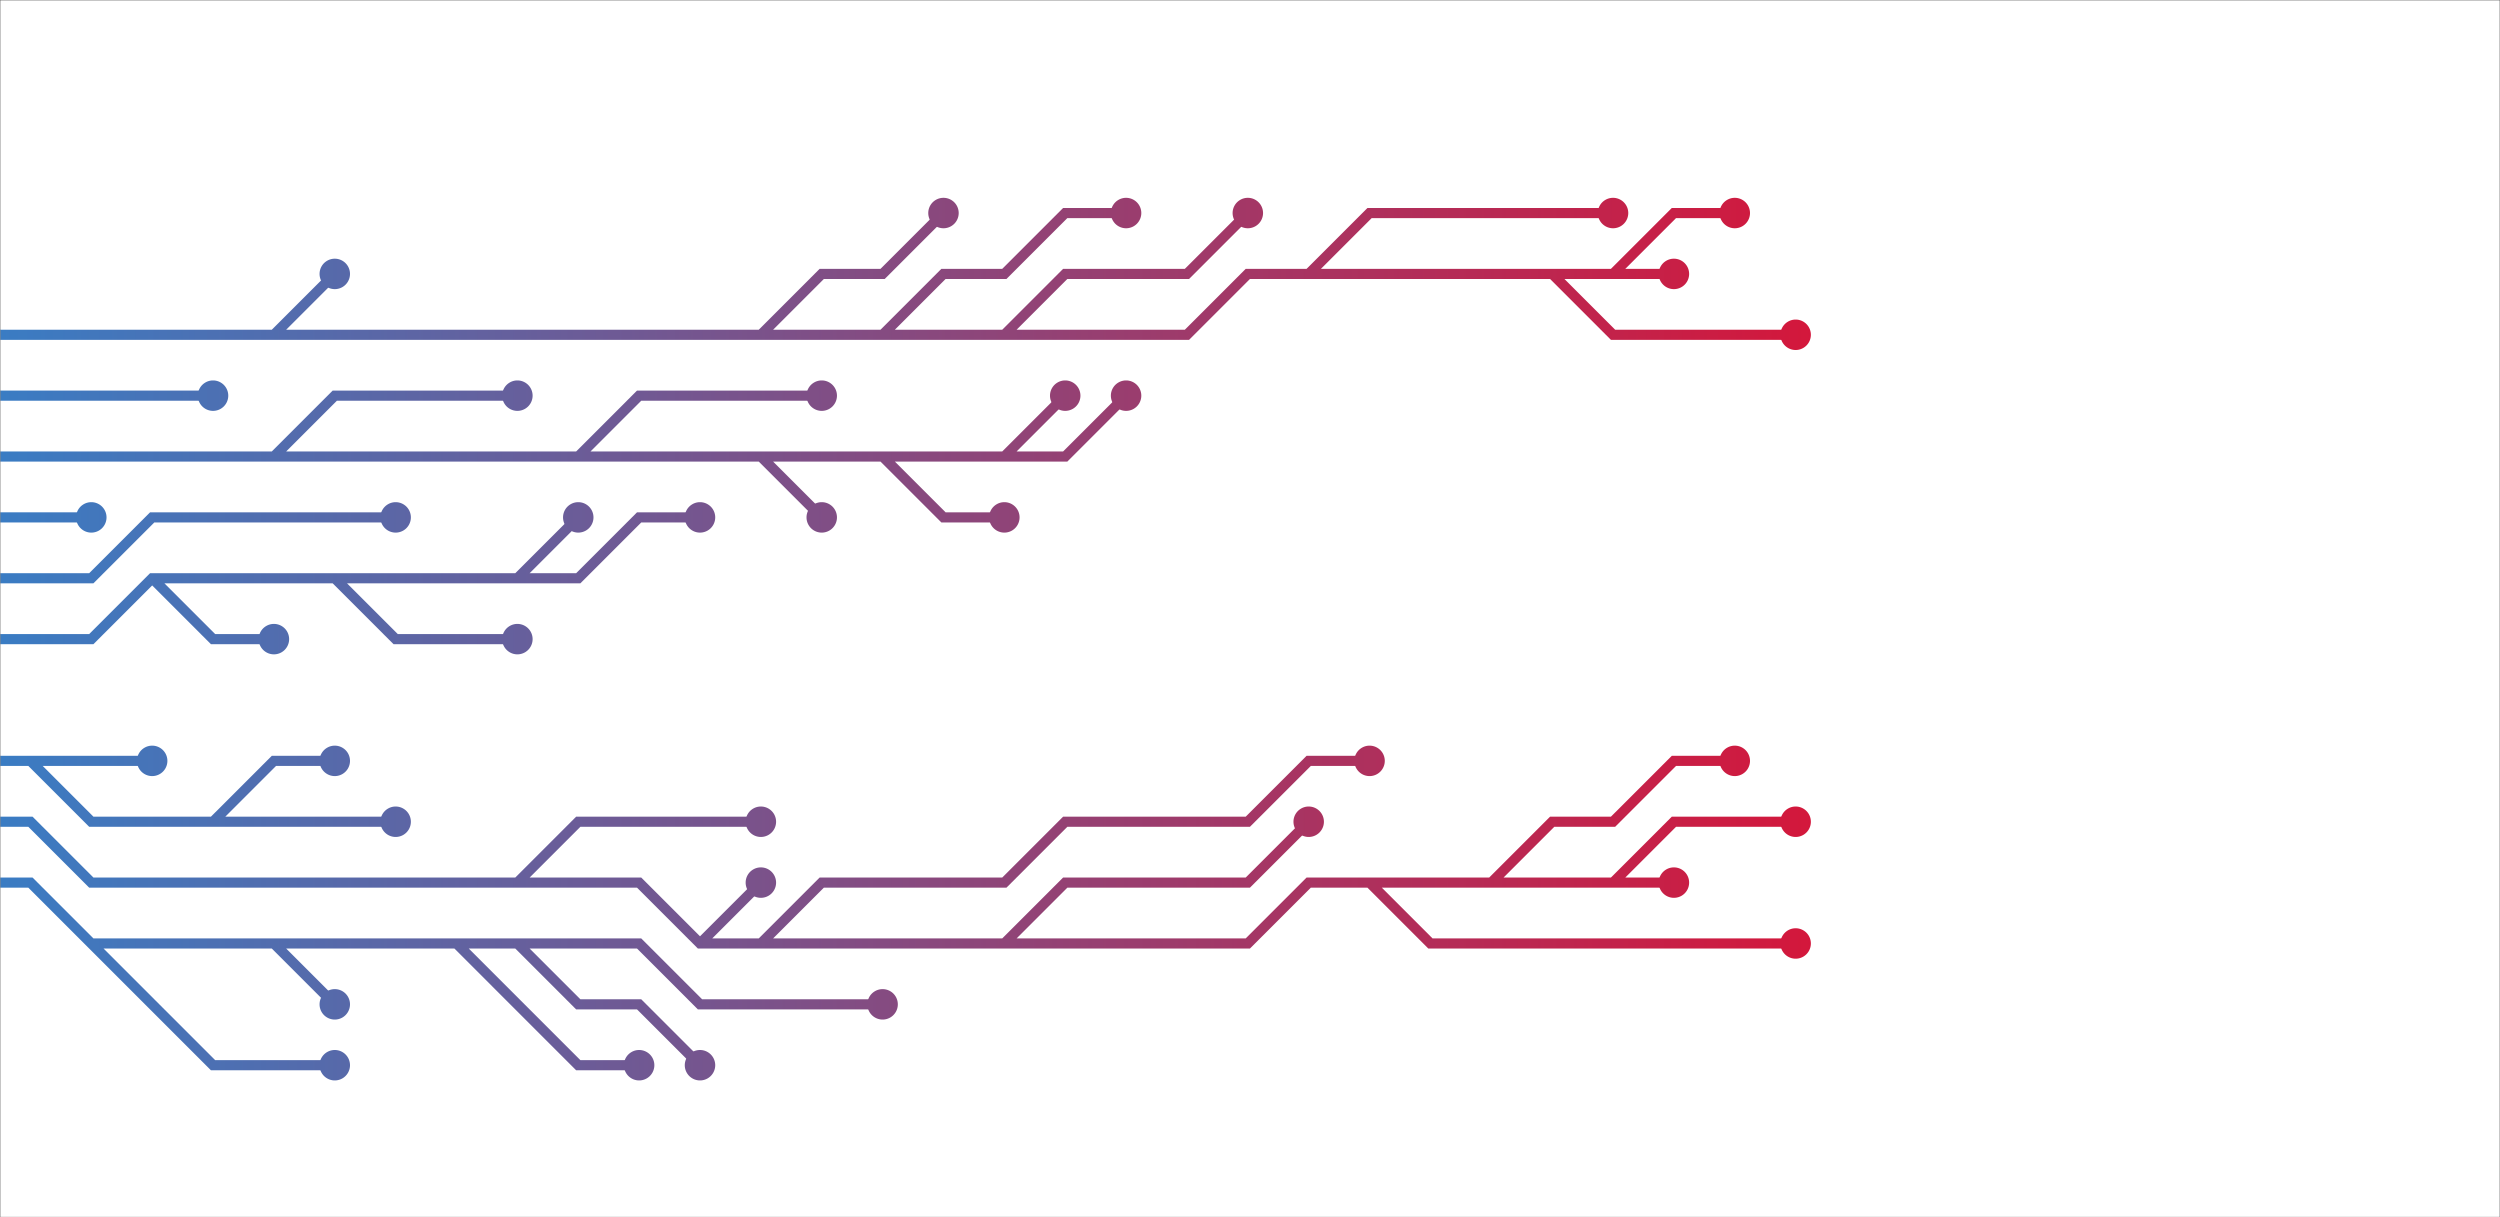 <svg xmlns="http://www.w3.org/2000/svg" version="1.1" xmlns:xlink="http://www.w3.org/1999/xlink" xmlns:svgjs="http://svgjs.com/svgjs" width="1150" height="560" preserveAspectRatio="none" viewBox="0 0 1150 560"><rect x="0" y="0" width="1150" height="560" fill="#333333" stroke="none"/><g mask="url(&quot;#SvgjsMask1085&quot;)" fill="none"><rect width="1150" height="560" x="0" y="0" fill="rgba(255, 255, 255, 1)"></rect><g mask="url(&quot;#SvgjsMask1087&quot;)"><path d="M238 266L266 238M70 266L98 294L126 294M154 266L182 294L210 294L238 294M-14 294L14 294L42 294L70 266L98 266L126 266L154 266L182 266L210 266L238 266L266 266L294 238L322 238" stroke="url(#SvgjsLinearGradient1086)" stroke-width="4.67"></path><path d="M315 238 a7 7 0 1 0 14 0 a7 7 0 1 0 -14 0zM259 238 a7 7 0 1 0 14 0 a7 7 0 1 0 -14 0zM119 294 a7 7 0 1 0 14 0 a7 7 0 1 0 -14 0zM231 294 a7 7 0 1 0 14 0 a7 7 0 1 0 -14 0z" fill="url(#SvgjsLinearGradient1086)"></path><path d="M-14 266L14 266L42 266L70 238L98 238L126 238L154 238L182 238" stroke="url(#SvgjsLinearGradient1086)" stroke-width="4.67"></path><path d="M175 238 a7 7 0 1 0 14 0 a7 7 0 1 0 -14 0z" fill="url(#SvgjsLinearGradient1086)"></path><path d="M-14 238L14 238L42 238" stroke="url(#SvgjsLinearGradient1086)" stroke-width="4.67"></path><path d="M35 238 a7 7 0 1 0 14 0 a7 7 0 1 0 -14 0z" fill="url(#SvgjsLinearGradient1086)"></path><path d="M98 378L126 350L154 350M14 350L42 350L70 350M-14 350L14 350L42 378L70 378L98 378L126 378L154 378L182 378" stroke="url(#SvgjsLinearGradient1086)" stroke-width="4.67"></path><path d="M175 378 a7 7 0 1 0 14 0 a7 7 0 1 0 -14 0zM147 350 a7 7 0 1 0 14 0 a7 7 0 1 0 -14 0zM63 350 a7 7 0 1 0 14 0 a7 7 0 1 0 -14 0z" fill="url(#SvgjsLinearGradient1086)"></path><path d="M350 210L378 238M126 210L154 182L182 182L210 182L238 182M406 210L434 238L462 238M266 210L294 182L322 182L350 182L378 182M462 210L490 182M-14 210L14 210L42 210L70 210L98 210L126 210L154 210L182 210L210 210L238 210L266 210L294 210L322 210L350 210L378 210L406 210L434 210L462 210L490 210L518 182" stroke="url(#SvgjsLinearGradient1086)" stroke-width="4.67"></path><path d="M511 182 a7 7 0 1 0 14 0 a7 7 0 1 0 -14 0zM371 238 a7 7 0 1 0 14 0 a7 7 0 1 0 -14 0zM231 182 a7 7 0 1 0 14 0 a7 7 0 1 0 -14 0zM455 238 a7 7 0 1 0 14 0 a7 7 0 1 0 -14 0zM371 182 a7 7 0 1 0 14 0 a7 7 0 1 0 -14 0zM483 182 a7 7 0 1 0 14 0 a7 7 0 1 0 -14 0z" fill="url(#SvgjsLinearGradient1086)"></path><path d="M742 406L770 378L798 378L826 378M238 406L266 378L294 378L322 378L350 378M462 434L490 406L518 406L546 406L574 406L602 378M350 434L378 406L406 406L434 406L462 406L490 378L518 378L546 378L574 378L602 350L630 350M686 406L714 378L742 378L770 350L798 350M630 406L658 434L686 434L714 434L742 434L770 434L798 434L826 434M322 434L350 406M-14 378L14 378L42 406L70 406L98 406L126 406L154 406L182 406L210 406L238 406L266 406L294 406L322 434L350 434L378 434L406 434L434 434L462 434L490 434L518 434L546 434L574 434L602 406L630 406L658 406L686 406L714 406L742 406L770 406" stroke="url(#SvgjsLinearGradient1086)" stroke-width="4.67"></path><path d="M763 406 a7 7 0 1 0 14 0 a7 7 0 1 0 -14 0zM819 378 a7 7 0 1 0 14 0 a7 7 0 1 0 -14 0zM343 378 a7 7 0 1 0 14 0 a7 7 0 1 0 -14 0zM595 378 a7 7 0 1 0 14 0 a7 7 0 1 0 -14 0zM623 350 a7 7 0 1 0 14 0 a7 7 0 1 0 -14 0zM791 350 a7 7 0 1 0 14 0 a7 7 0 1 0 -14 0zM819 434 a7 7 0 1 0 14 0 a7 7 0 1 0 -14 0zM343 406 a7 7 0 1 0 14 0 a7 7 0 1 0 -14 0z" fill="url(#SvgjsLinearGradient1086)"></path><path d="M-14 182L14 182L42 182L70 182L98 182" stroke="url(#SvgjsLinearGradient1086)" stroke-width="4.67"></path><path d="M91 182 a7 7 0 1 0 14 0 a7 7 0 1 0 -14 0z" fill="url(#SvgjsLinearGradient1086)"></path><path d="M238 434L266 462L294 462L322 490M42 434L70 462L98 490L126 490L154 490M210 434L238 462L266 490L294 490M126 434L154 462M-14 406L14 406L42 434L70 434L98 434L126 434L154 434L182 434L210 434L238 434L266 434L294 434L322 462L350 462L378 462L406 462" stroke="url(#SvgjsLinearGradient1086)" stroke-width="4.67"></path><path d="M399 462 a7 7 0 1 0 14 0 a7 7 0 1 0 -14 0zM315 490 a7 7 0 1 0 14 0 a7 7 0 1 0 -14 0zM147 490 a7 7 0 1 0 14 0 a7 7 0 1 0 -14 0zM287 490 a7 7 0 1 0 14 0 a7 7 0 1 0 -14 0zM147 462 a7 7 0 1 0 14 0 a7 7 0 1 0 -14 0z" fill="url(#SvgjsLinearGradient1086)"></path><path d="M462 154L490 126L518 126L546 126L574 98M742 126L770 126M406 154L434 126L462 126L490 98L518 98M714 126L742 154L770 154L798 154L826 154M602 126L630 98L658 98L686 98L714 98L742 98M126 154L154 126M350 154L378 126L406 126L434 98M-14 154L14 154L42 154L70 154L98 154L126 154L154 154L182 154L210 154L238 154L266 154L294 154L322 154L350 154L378 154L406 154L434 154L462 154L490 154L518 154L546 154L574 126L602 126L630 126L658 126L686 126L714 126L742 126L770 98L798 98" stroke="url(#SvgjsLinearGradient1086)" stroke-width="4.67"></path><path d="M791 98 a7 7 0 1 0 14 0 a7 7 0 1 0 -14 0zM567 98 a7 7 0 1 0 14 0 a7 7 0 1 0 -14 0zM763 126 a7 7 0 1 0 14 0 a7 7 0 1 0 -14 0zM511 98 a7 7 0 1 0 14 0 a7 7 0 1 0 -14 0zM819 154 a7 7 0 1 0 14 0 a7 7 0 1 0 -14 0zM735 98 a7 7 0 1 0 14 0 a7 7 0 1 0 -14 0zM147 126 a7 7 0 1 0 14 0 a7 7 0 1 0 -14 0zM427 98 a7 7 0 1 0 14 0 a7 7 0 1 0 -14 0z" fill="url(#SvgjsLinearGradient1086)"></path></g></g><defs><mask id="SvgjsMask1085"><rect width="1150" height="560" fill="#ffffff"></rect></mask><linearGradient x1="0" y1="280" x2="885.5" y2="280" gradientUnits="userSpaceOnUse" id="SvgjsLinearGradient1086"><stop stop-color="#3a7cc3" offset="0"></stop><stop stop-color="#dd1133" offset="1"></stop></linearGradient><mask id="SvgjsMask1087"><rect width="1150" height="560" fill="white"></rect><path d="M318.5 238 a3.5 3.5 0 1 0 7 0 a3.5 3.5 0 1 0 -7 0zM262.5 238 a3.5 3.5 0 1 0 7 0 a3.5 3.5 0 1 0 -7 0zM122.5 294 a3.5 3.5 0 1 0 7 0 a3.5 3.5 0 1 0 -7 0zM234.5 294 a3.5 3.5 0 1 0 7 0 a3.5 3.5 0 1 0 -7 0z" fill="black"></path><path d="M178.5 238 a3.5 3.5 0 1 0 7 0 a3.5 3.5 0 1 0 -7 0z" fill="black"></path><path d="M38.5 238 a3.5 3.5 0 1 0 7 0 a3.5 3.5 0 1 0 -7 0z" fill="black"></path><path d="M178.5 378 a3.5 3.5 0 1 0 7 0 a3.5 3.5 0 1 0 -7 0zM150.5 350 a3.5 3.5 0 1 0 7 0 a3.5 3.5 0 1 0 -7 0zM66.5 350 a3.5 3.5 0 1 0 7 0 a3.5 3.5 0 1 0 -7 0z" fill="black"></path><path d="M514.5 182 a3.5 3.5 0 1 0 7 0 a3.5 3.5 0 1 0 -7 0zM374.5 238 a3.5 3.5 0 1 0 7 0 a3.5 3.5 0 1 0 -7 0zM234.5 182 a3.5 3.5 0 1 0 7 0 a3.5 3.5 0 1 0 -7 0zM458.5 238 a3.5 3.5 0 1 0 7 0 a3.5 3.5 0 1 0 -7 0zM374.5 182 a3.5 3.5 0 1 0 7 0 a3.5 3.5 0 1 0 -7 0zM486.5 182 a3.5 3.5 0 1 0 7 0 a3.5 3.5 0 1 0 -7 0z" fill="black"></path><path d="M766.5 406 a3.5 3.5 0 1 0 7 0 a3.5 3.5 0 1 0 -7 0zM822.5 378 a3.5 3.5 0 1 0 7 0 a3.5 3.5 0 1 0 -7 0zM346.5 378 a3.5 3.5 0 1 0 7 0 a3.5 3.5 0 1 0 -7 0zM598.5 378 a3.5 3.5 0 1 0 7 0 a3.5 3.5 0 1 0 -7 0zM626.5 350 a3.5 3.5 0 1 0 7 0 a3.5 3.5 0 1 0 -7 0zM794.5 350 a3.5 3.5 0 1 0 7 0 a3.5 3.5 0 1 0 -7 0zM822.5 434 a3.5 3.5 0 1 0 7 0 a3.5 3.5 0 1 0 -7 0zM346.5 406 a3.5 3.5 0 1 0 7 0 a3.5 3.5 0 1 0 -7 0z" fill="black"></path><path d="M94.5 182 a3.5 3.5 0 1 0 7 0 a3.5 3.5 0 1 0 -7 0z" fill="black"></path><path d="M402.5 462 a3.5 3.5 0 1 0 7 0 a3.5 3.5 0 1 0 -7 0zM318.5 490 a3.5 3.5 0 1 0 7 0 a3.5 3.5 0 1 0 -7 0zM150.5 490 a3.5 3.5 0 1 0 7 0 a3.5 3.5 0 1 0 -7 0zM290.5 490 a3.5 3.5 0 1 0 7 0 a3.5 3.5 0 1 0 -7 0zM150.5 462 a3.5 3.5 0 1 0 7 0 a3.5 3.5 0 1 0 -7 0z" fill="black"></path><path d="M794.5 98 a3.5 3.5 0 1 0 7 0 a3.5 3.5 0 1 0 -7 0zM570.5 98 a3.5 3.5 0 1 0 7 0 a3.5 3.5 0 1 0 -7 0zM766.5 126 a3.5 3.5 0 1 0 7 0 a3.5 3.5 0 1 0 -7 0zM514.5 98 a3.5 3.5 0 1 0 7 0 a3.5 3.5 0 1 0 -7 0zM822.5 154 a3.5 3.5 0 1 0 7 0 a3.5 3.5 0 1 0 -7 0zM738.5 98 a3.5 3.5 0 1 0 7 0 a3.5 3.5 0 1 0 -7 0zM150.5 126 a3.5 3.5 0 1 0 7 0 a3.5 3.5 0 1 0 -7 0zM430.5 98 a3.5 3.5 0 1 0 7 0 a3.5 3.5 0 1 0 -7 0z" fill="black"></path></mask></defs></svg>